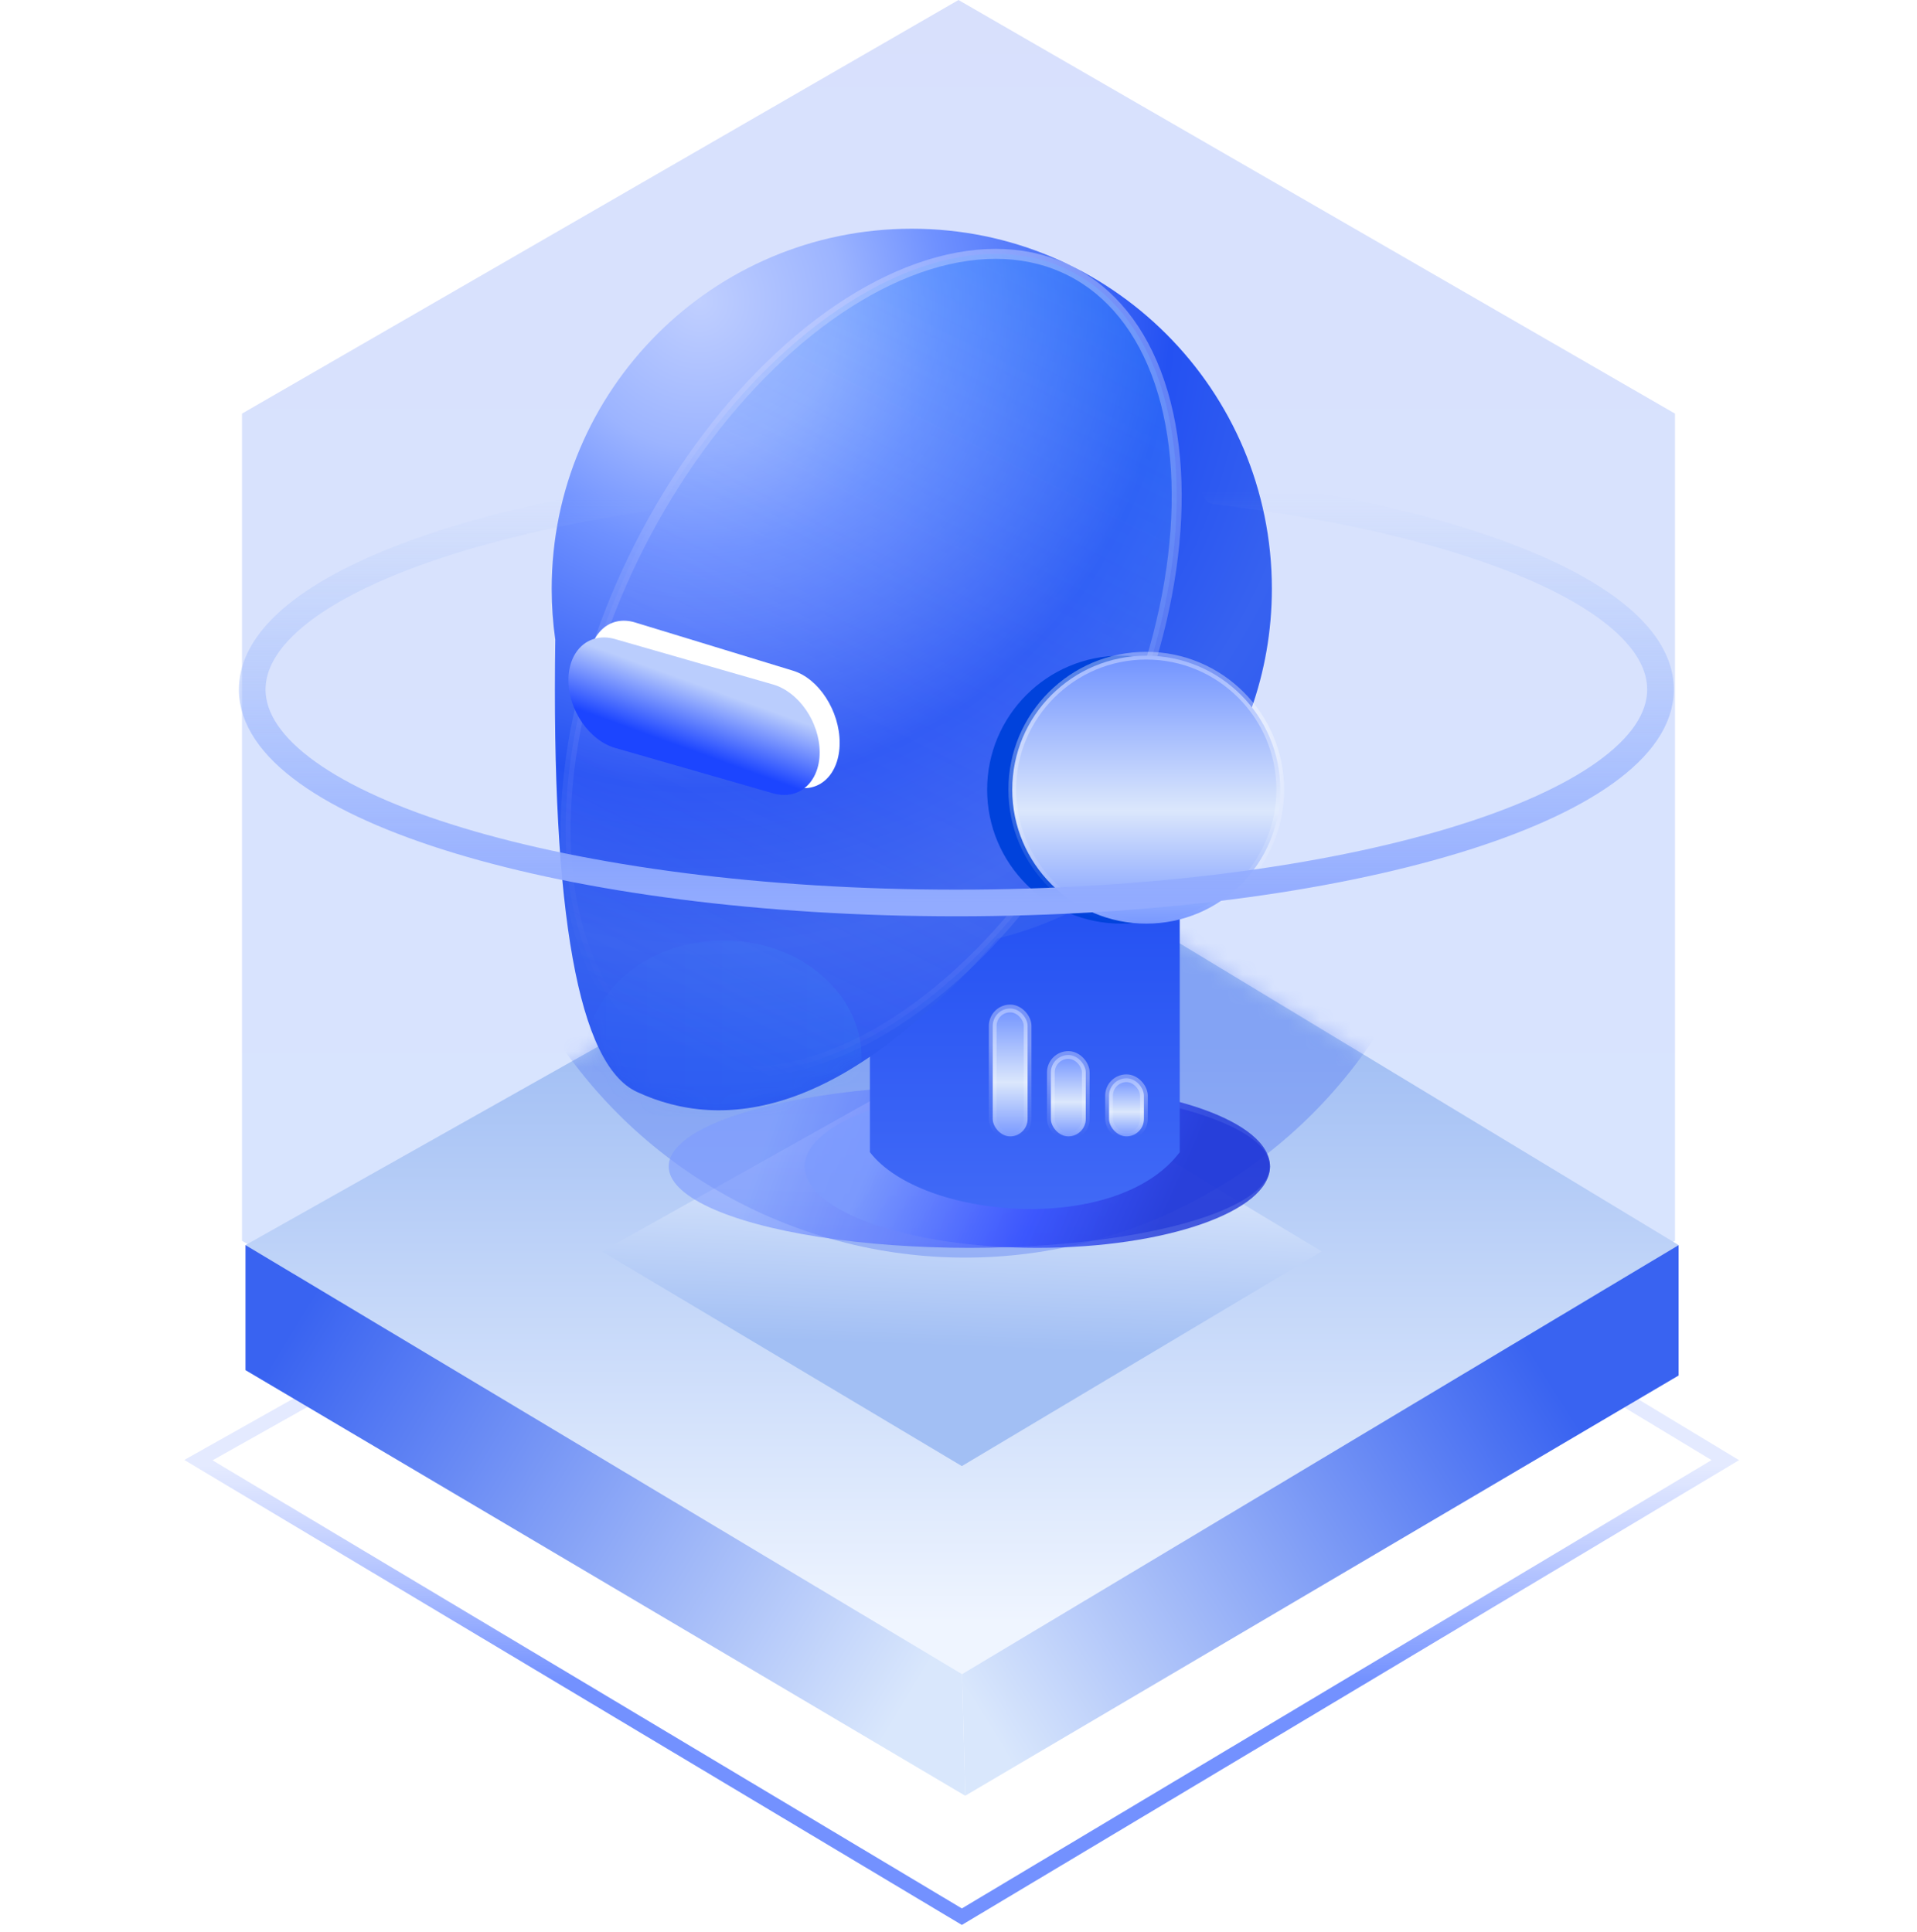 <?xml version="1.0" encoding="UTF-8"?>
<svg width="124px" height="125px" viewBox="0 0 124 125" version="1.1" xmlns="http://www.w3.org/2000/svg" xmlns:xlink="http://www.w3.org/1999/xlink">
    <title>独立共识</title>
    <defs>
        <linearGradient x1="50%" y1="50%" x2="50%" y2="73.852%" id="linearGradient-1">
            <stop stop-color="#9FB4FF" stop-opacity="0.282" offset="0%"></stop>
            <stop stop-color="#7391FF" offset="100%"></stop>
        </linearGradient>
        <linearGradient x1="50%" y1="0%" x2="50%" y2="100%" id="linearGradient-2">
            <stop stop-color="#3A65F2" offset="0%"></stop>
            <stop stop-color="#3D7FFF" offset="100%"></stop>
        </linearGradient>
        <linearGradient x1="50%" y1="93.258%" x2="50%" y2="25.465%" id="linearGradient-3">
            <stop stop-color="#EFF5FF" offset="0%"></stop>
            <stop stop-color="#A2BFF4" offset="100%"></stop>
        </linearGradient>
        <polygon id="path-4" points="0 27.035 48.008 0 92.7 27.035 46.35 55.256"></polygon>
        <linearGradient x1="50%" y1="71.965%" x2="53.782%" y2="13.534%" id="linearGradient-6">
            <stop stop-color="#A2BFF4" offset="0%"></stop>
            <stop stop-color="#EFF5FF" offset="100%"></stop>
        </linearGradient>
        <filter x="-16.7%" y="-28.3%" width="133.3%" height="156.6%" filterUnits="objectBoundingBox" id="filter-7">
            <feGaussianBlur stdDeviation="2.585" in="SourceGraphic"></feGaussianBlur>
        </filter>
        <filter x="-21.6%" y="-21.6%" width="143.3%" height="143.3%" filterUnits="objectBoundingBox" id="filter-8">
            <feGaussianBlur stdDeviation="4.581" in="SourceGraphic"></feGaussianBlur>
        </filter>
        <linearGradient x1="96.174%" y1="73.782%" x2="0%" y2="28.748%" id="linearGradient-9">
            <stop stop-color="#D9E7FC" offset="0%"></stop>
            <stop stop-color="#3963F1" offset="100%"></stop>
        </linearGradient>
        <linearGradient x1="0%" y1="79.535%" x2="88.042%" y2="37.313%" id="linearGradient-10">
            <stop stop-color="#D9E7FC" offset="0%"></stop>
            <stop stop-color="#3963F1" offset="100%"></stop>
        </linearGradient>
        <linearGradient x1="14.602%" y1="46.639%" x2="81.907%" y2="52.995%" id="linearGradient-11">
            <stop stop-color="#7C9BFE" offset="0%"></stop>
            <stop stop-color="#344FFF" offset="58.509%"></stop>
            <stop stop-color="#1D34D7" offset="100%"></stop>
        </linearGradient>
        <filter x="-18.1%" y="-66.9%" width="136.2%" height="233.8%" filterUnits="objectBoundingBox" id="filter-12">
            <feGaussianBlur stdDeviation="2.349" in="SourceGraphic"></feGaussianBlur>
        </filter>
        <linearGradient x1="14.602%" y1="44.386%" x2="81.907%" y2="55.003%" id="linearGradient-13">
            <stop stop-color="#7C9BFE" offset="0%"></stop>
            <stop stop-color="#344FFF" offset="58.509%"></stop>
            <stop stop-color="#1D34D7" offset="100%"></stop>
        </linearGradient>
        <linearGradient x1="50%" y1="21.818%" x2="50%" y2="225.745%" id="linearGradient-14">
            <stop stop-color="#2451F2" offset="0%"></stop>
            <stop stop-color="#7596FF" offset="100%"></stop>
        </linearGradient>
        <linearGradient x1="50%" y1="0%" x2="50%" y2="100%" id="linearGradient-15">
            <stop stop-color="#7193FF" offset="0%"></stop>
            <stop stop-color="#DBE7FC" offset="57.722%"></stop>
            <stop stop-color="#7999FF" offset="100%"></stop>
        </linearGradient>
        <linearGradient x1="50%" y1="28.701%" x2="50%" y2="100%" id="linearGradient-16">
            <stop stop-color="#FFFFFF" stop-opacity="0.344" offset="0%"></stop>
            <stop stop-color="#FFFFFF" stop-opacity="0" offset="100%"></stop>
        </linearGradient>
        <linearGradient x1="50%" y1="0%" x2="50%" y2="100%" id="linearGradient-17">
            <stop stop-color="#7193FF" offset="0%"></stop>
            <stop stop-color="#DBE7FC" offset="57.722%"></stop>
            <stop stop-color="#7999FF" offset="100%"></stop>
        </linearGradient>
        <linearGradient x1="50%" y1="28.701%" x2="50%" y2="100%" id="linearGradient-18">
            <stop stop-color="#FFFFFF" stop-opacity="0.344" offset="0%"></stop>
            <stop stop-color="#FFFFFF" stop-opacity="0" offset="100%"></stop>
        </linearGradient>
        <linearGradient x1="50%" y1="0%" x2="50%" y2="100%" id="linearGradient-19">
            <stop stop-color="#7193FF" offset="0%"></stop>
            <stop stop-color="#DBE7FC" offset="57.722%"></stop>
            <stop stop-color="#7999FF" offset="100%"></stop>
        </linearGradient>
        <linearGradient x1="50%" y1="28.701%" x2="50%" y2="100%" id="linearGradient-20">
            <stop stop-color="#FFFFFF" stop-opacity="0.344" offset="0%"></stop>
            <stop stop-color="#FFFFFF" stop-opacity="0" offset="100%"></stop>
        </linearGradient>
        <radialGradient cx="20.387%" cy="8.321%" fx="20.387%" fy="8.321%" r="120.461%" gradientTransform="translate(0.204,0.083),scale(1,0.817),rotate(58.805),translate(-0.204,-0.083)" id="radialGradient-21">
            <stop stop-color="#C0CFFF" offset="0%"></stop>
            <stop stop-color="#9CB4FF" offset="16.517%"></stop>
            <stop stop-color="#6F91FF" offset="28.077%"></stop>
            <stop stop-color="#2451F2" offset="54.576%"></stop>
            <stop stop-color="#3762F0" offset="72.398%"></stop>
            <stop stop-color="#2451F2" offset="100%"></stop>
        </radialGradient>
        <path d="M23.292,0 C36.155,0 46.584,10.428 46.584,23.292 C46.584,34.247 39.021,43.435 28.831,45.921 C18.849,57.523 11.055,58.425 5.505,55.841 C1.734,54.086 -0.024,44.334 0.232,26.585 C0.079,25.509 0,24.41 0,23.292 C0,10.428 10.428,0 23.292,0 Z" id="path-22"></path>
        <linearGradient x1="0.258%" y1="49.75%" x2="101.258%" y2="49.75%" id="linearGradient-24">
            <stop stop-color="#3D7FFF" offset="0%"></stop>
            <stop stop-color="#53FDF3" offset="100%"></stop>
        </linearGradient>
        <linearGradient x1="50%" y1="0%" x2="50%" y2="99.277%" id="linearGradient-25">
            <stop stop-color="#2E94FF" stop-opacity="0.312" offset="0%"></stop>
            <stop stop-color="#DAA4FF" stop-opacity="0" offset="100%"></stop>
        </linearGradient>
        <linearGradient x1="50%" y1="0%" x2="50%" y2="97.841%" id="linearGradient-26">
            <stop stop-color="#EBECFF" stop-opacity="0.352" offset="0%"></stop>
            <stop stop-color="#D3D4FF" stop-opacity="0" offset="100%"></stop>
        </linearGradient>
        <linearGradient x1="50%" y1="30.341%" x2="33.101%" y2="61.781%" id="linearGradient-27">
            <stop stop-color="#BACDFD" offset="0%"></stop>
            <stop stop-color="#1C45FF" offset="100%"></stop>
        </linearGradient>
        <linearGradient x1="50%" y1="0%" x2="50%" y2="100%" id="linearGradient-28">
            <stop stop-color="#7193FF" offset="0%"></stop>
            <stop stop-color="#DBE7FC" offset="57.722%"></stop>
            <stop stop-color="#7999FF" offset="100%"></stop>
        </linearGradient>
        <linearGradient x1="50%" y1="28.701%" x2="50%" y2="100%" id="linearGradient-29">
            <stop stop-color="#FFFFFF" stop-opacity="0.344" offset="0%"></stop>
            <stop stop-color="#FFFFFF" stop-opacity="0" offset="100%"></stop>
        </linearGradient>
        <linearGradient x1="50%" y1="0%" x2="50%" y2="100%" id="linearGradient-30">
            <stop stop-color="#9CBCFA" stop-opacity="0" offset="0%"></stop>
            <stop stop-color="#92ABFF" offset="100%"></stop>
        </linearGradient>
    </defs>
    <g id="页面-1" stroke="none" stroke-width="1" fill="none" fill-rule="evenodd">
        <g id="首页-亮色" transform="translate(-384, -1048)">
            <g id="独立共识" transform="translate(384, 1048.001)">
                <rect id="矩形" x="0" y="0" width="124" height="124"></rect>
                <g id="编组-11" transform="translate(8.484, 0)">
                    <g id="编组-3备份-4">
                        <polygon id="蒙版" stroke="url(#linearGradient-1)" stroke-width="0.917" points="4.351 94.463 55.5 65.698 103.116 94.463 53.733 124"></polygon>
                        <g id="编组-11备份-3">
                            <polygon id="多边形" fill="url(#linearGradient-2)" opacity="0.2" points="53.516 0 99.862 26.758 99.862 80.274 53.516 107.032 7.17 80.274 7.17 26.758"></polygon>
                            <g id="编组" transform="translate(7.396, 53.516)">
                                <g id="椭圆形">
                                    <mask id="mask-5" fill="white">
                                        <use xlink:href="#path-4"></use>
                                    </mask>
                                    <use id="蒙版" fill="url(#linearGradient-3)" xlink:href="#path-4"></use>
                                    <polygon id="矩形" fill="url(#linearGradient-6)" filter="url(#filter-7)" mask="url(#mask-5)" points="23.06 27.447 47.17 13.923 69.614 27.447 46.337 41.333"></polygon>
                                    <circle fill-opacity="0.346" fill="#4870F2" filter="url(#filter-8)" mask="url(#mask-5)" cx="46.554" cy="-3.916" r="31.761"></circle>
                                </g>
                                <polygon id="矩形" fill="url(#linearGradient-9)" points="0 27.035 46.35 54.795 46.554 62.659 0 35.126"></polygon>
                                <polygon id="矩形" fill="url(#linearGradient-10)" points="46.35 54.795 92.7 27.035 92.7 35.472 46.554 62.659"></polygon>
                            </g>
                        </g>
                    </g>
                    <g id="编组-13" transform="translate(19.996, 9.923)">
                        <ellipse id="椭圆形" fill="url(#linearGradient-11)" opacity="0.781" filter="url(#filter-12)" cx="34.222" cy="65.54" rx="19.447" ry="5.266"></ellipse>
                        <ellipse id="椭圆形" fill="url(#linearGradient-13)" opacity="0.781" cx="38.623" cy="65.54" rx="15.046" ry="5.266"></ellipse>
                        <path d="M27.789,42.248 L47.831,42.248 L47.831,64.618 C43.727,70.038 31.146,68.974 27.789,64.618 L27.789,42.248 Z" id="矩形" fill="url(#linearGradient-14)" fill-rule="nonzero"></path>
                        <rect id="矩形" stroke="url(#linearGradient-16)" stroke-width="0.5" fill="url(#linearGradient-15)" x="35.734" y="55.32" width="2.257" height="8.276" rx="1.128"></rect>
                        <rect id="矩形" stroke="url(#linearGradient-18)" stroke-width="0.5" fill="url(#linearGradient-17)" x="39.495" y="58.33" width="2.257" height="5.266" rx="1.128"></rect>
                        <rect id="矩形" stroke="url(#linearGradient-20)" stroke-width="0.5" fill="url(#linearGradient-19)" x="43.257" y="59.834" width="2.257" height="3.762" rx="1.128"></rect>
                        <g id="椭圆形" transform="translate(7.206, 4.873)">
                            <mask id="mask-23" fill="white">
                                <use xlink:href="#path-22"></use>
                            </mask>
                            <use id="蒙版" fill="url(#radialGradient-21)" xlink:href="#path-22"></use>
                            <ellipse fill="url(#linearGradient-24)" opacity="0.236" mask="url(#mask-23)" cx="11.104" cy="53.625" rx="8.938" ry="7.583"></ellipse>
                        </g>
                        <ellipse id="椭圆形" stroke="url(#linearGradient-26)" stroke-width="0.645" fill="url(#linearGradient-25)" transform="translate(27.872, 32.961) rotate(27) translate(-27.872, -32.961) " cx="27.872" cy="32.961" rx="16.792" ry="28.438"></ellipse>
                        <path d="M12.601,30.346 L22.815,33.467 C24.482,33.976 25.833,36.065 25.833,38.132 C25.833,40.199 24.482,41.463 22.815,40.953 L12.601,37.832 C10.934,37.323 9.583,35.234 9.583,33.167 C9.583,31.099 10.934,29.836 12.601,30.346 Z" id="矩形" fill="#FFFFFF"></path>
                        <path d="M11.307,31.422 L21.521,34.358 C23.188,34.837 24.539,36.801 24.539,38.746 C24.539,40.69 23.188,41.878 21.521,41.399 L11.307,38.464 C9.64,37.985 8.289,36.02 8.289,34.076 C8.289,32.131 9.64,30.943 11.307,31.422 Z" id="矩形" fill="url(#linearGradient-27)"></path>
                        <circle id="椭圆形" fill="#0042DC" cx="44.039" cy="41.164" r="8.667"></circle>
                        <circle id="椭圆形" stroke="url(#linearGradient-29)" stroke-width="0.5" fill="url(#linearGradient-28)" cx="45.664" cy="41.164" r="8.667"></circle>
                    </g>
                    <path d="M33.051,32.242 C18.099,34.507 7.832,39.193 7.832,44.605 C7.832,52.234 28.223,58.417 53.378,58.417 C78.532,58.417 98.924,52.234 98.924,44.605 C98.924,38.775 87.009,33.788 70.16,31.761" id="路径" stroke="url(#linearGradient-30)" stroke-width="1.724" stroke-linecap="round" stroke-linejoin="round"></path>
                </g>
            </g>
        </g>
    </g>
</svg>